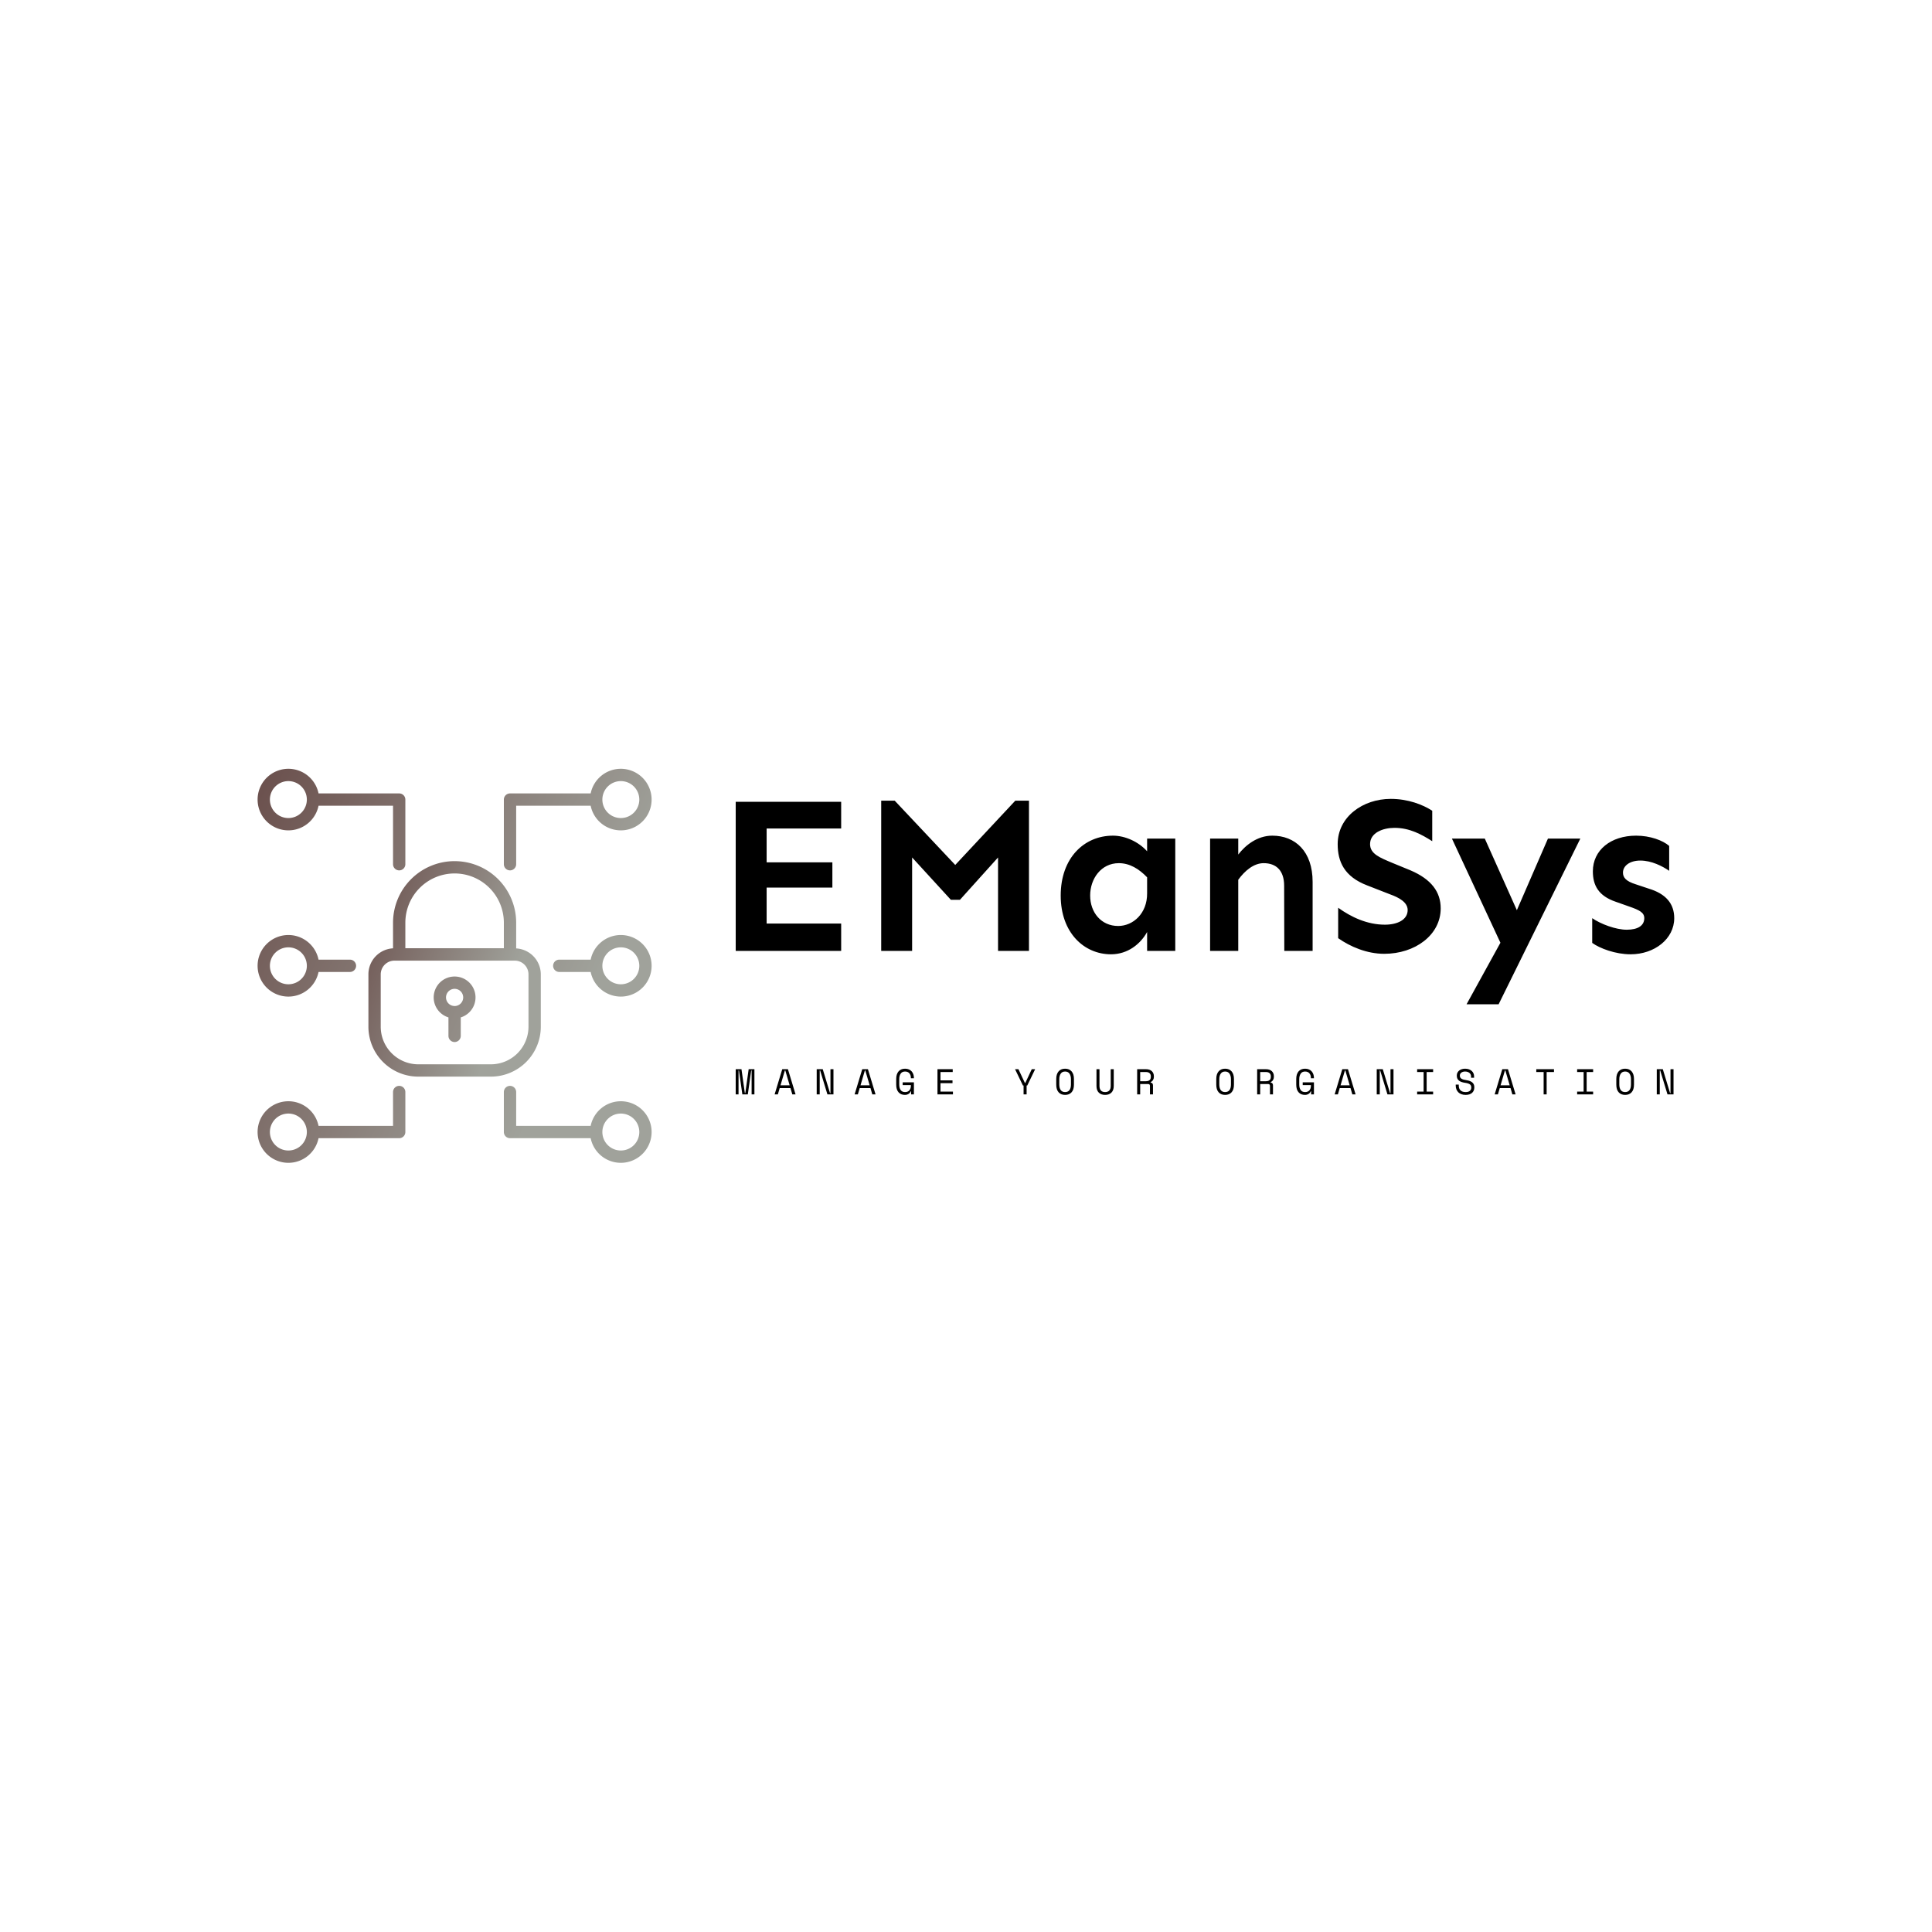 <svg data-v-fde0c5aa="" xmlns="http://www.w3.org/2000/svg" viewBox="0 0 300 300" class="iconLeftSlogan"><!----><defs data-v-fde0c5aa=""><!----></defs><rect data-v-fde0c5aa="" fill="transparent" x="0" y="0" width="300px" height="300px" class="logo-background-square"></rect><defs data-v-fde0c5aa=""><!----></defs><g data-v-fde0c5aa="" id="321c15e5-bc4a-4876-9c63-d4b7f769f87e" fill="#000000" transform="matrix(2.527,0,0,2.527,110.779,113.487)"><path d="M3.27 6.00L7.85 6.00L7.85 4.36L1.37 4.36L1.37 13.52L7.85 13.52L7.85 11.84L3.27 11.84L3.27 9.63L7.31 9.63L7.31 8.08L3.27 8.08ZM19.39 13.52L19.39 4.29L18.55 4.29L14.86 8.24L11.14 4.29L10.31 4.29L10.31 13.52L12.21 13.52L12.21 7.78L14.59 10.38L15.15 10.38L17.49 7.78L17.49 13.52ZM24.55 6.44C22.78 6.44 21.34 7.81 21.34 10.12C21.34 12.41 22.78 13.73 24.43 13.73C25.46 13.73 26.24 13.10 26.65 12.36L26.65 13.52L28.38 13.52L28.38 6.62L26.65 6.62L26.65 7.40C26.13 6.82 25.31 6.44 24.55 6.44ZM24.91 8.13C25.58 8.13 26.15 8.48 26.65 9.00L26.65 9.98C26.66 11.22 25.79 11.99 24.87 11.99C23.83 11.99 23.15 11.16 23.15 10.12C23.15 9.08 23.83 8.13 24.91 8.13ZM34.34 6.44C33.41 6.44 32.68 7.04 32.25 7.60L32.25 6.62L30.52 6.62L30.52 13.52L32.25 13.52L32.25 9.15C32.65 8.60 33.20 8.13 33.81 8.13C34.59 8.13 35.07 8.59 35.07 9.52L35.08 13.52L36.82 13.52L36.82 9.28C36.82 7.40 35.75 6.44 34.34 6.44ZM41.62 4.18C39.91 4.18 38.36 5.28 38.36 6.96C38.36 8.03 38.76 8.96 40.18 9.50L41.59 10.05C42.12 10.24 42.66 10.53 42.66 11.01C42.66 11.61 42.03 11.91 41.26 11.91C40.17 11.91 39.18 11.44 38.39 10.87L38.39 12.74C39.13 13.26 40.15 13.70 41.22 13.70C43.12 13.70 44.69 12.54 44.69 10.91C44.69 9.90 44.12 9.12 42.83 8.57L41.71 8.11C40.95 7.79 40.35 7.56 40.35 6.96C40.35 6.26 41.14 5.96 41.85 5.96C42.79 5.96 43.52 6.37 44.17 6.78L44.17 4.91C43.59 4.53 42.68 4.18 41.62 4.18ZM53.27 6.62L51.28 6.62L49.37 11.02L47.40 6.62L45.38 6.62L48.36 13.02L46.28 16.80L48.25 16.80ZM56.70 6.44C55.14 6.44 54.04 7.33 54.04 8.63C54.04 9.50 54.39 10.14 55.44 10.50L56.29 10.80C56.89 11.01 57.20 11.16 57.20 11.51C57.20 11.96 56.82 12.22 56.12 12.22C55.45 12.22 54.52 11.87 54.00 11.51L54.00 13.03C54.47 13.37 55.43 13.73 56.36 13.73C57.83 13.73 59.04 12.78 59.04 11.51C59.04 10.62 58.53 10.01 57.46 9.69L56.68 9.43C56.07 9.24 55.89 9.01 55.89 8.71C55.89 8.30 56.30 7.97 56.96 7.97C57.64 7.97 58.31 8.31 58.73 8.60L58.73 7.07C58.34 6.73 57.56 6.44 56.70 6.44Z"></path></g><defs data-v-fde0c5aa=""><linearGradient data-v-fde0c5aa="" gradientTransform="rotate(25)" id="d9a51f94-ca11-4aa2-beab-c6cd4037bdb6" x1="0%" y1="0%" x2="100%" y2="0%"><stop data-v-fde0c5aa="" offset="0%" stop-color="#6A4F4C" stop-opacity="1"></stop><stop data-v-fde0c5aa="" offset="100%" stop-color="#A0A29B" stop-opacity="1"></stop></linearGradient></defs><g data-v-fde0c5aa="" id="578e7519-767e-458e-8a0e-e15b79f96f52" stroke="none" fill="url(#d9a51f94-ca11-4aa2-beab-c6cd4037bdb6)" transform="matrix(0.478,0,0,0.478,39.999,119.378)"><path d="M64 30a20 20 0 0 0-20 20v8.32a8.46 8.46 0 0 0-8 8.43v17A16.22 16.22 0 0 0 52.2 100h23.6A16.22 16.22 0 0 0 92 83.78v-17a8.46 8.46 0 0 0-8-8.43V50a20 20 0 0 0-20-20zm0 4a16 16 0 0 1 16 16v8.29H48V50a16 16 0 0 1 16-16zm24 32.77v17A12.22 12.22 0 0 1 75.8 96H52.2A12.22 12.22 0 0 1 40 83.78v-17a4.46 4.46 0 0 1 4.46-4.46h39.08A4.46 4.46 0 0 1 88 66.77z"></path><path d="M64 67.48a6.79 6.79 0 0 0-2 13.28v6a2 2 0 0 0 4 0v-6a6.79 6.79 0 0 0-2-13.28zm0 9.58a2.79 2.79 0 1 1 2.79-2.79 2.8 2.8 0 0 1-2.79 2.8zM46 8H19.8a10 10 0 1 0 0 4H44v19a2 2 0 0 0 4 0V10a2 2 0 0 0-2-2zm-36 8a6 6 0 1 1 6-6 6 6 0 0 1-6 6zM10 74a10 10 0 0 0 9.8-8H30a2 2 0 0 0 0-4H19.8A10 10 0 1 0 10 74zm0-16a6 6 0 1 1-6 6 6 6 0 0 1 6-6zM10 128a10 10 0 0 0 9.8-8H46a2 2 0 0 0 2-2v-13a2 2 0 0 0-4 0v11H19.8a10 10 0 1 0-9.8 12zm0-16a6 6 0 1 1-6 6 6 6 0 0 1 6-6zM118 0a10 10 0 0 0-9.8 8H82a2 2 0 0 0-2 2v21a2 2 0 0 0 4 0V12h24.2A10 10 0 1 0 118 0zm0 16a6 6 0 1 1 6-6 6 6 0 0 1-6 6zM118 54a10 10 0 0 0-9.8 8H98a2 2 0 0 0 0 4h10.2a10 10 0 1 0 9.8-12zm0 16a6 6 0 1 1 6-6 6 6 0 0 1-6 6zM118 108a10 10 0 0 0-9.8 8H84v-11a2 2 0 0 0-4 0v13a2 2 0 0 0 2 2h26.2a10 10 0 1 0 9.8-12zm0 16a6 6 0 1 1 6-6 6 6 0 0 1-6 6z"></path></g><defs data-v-fde0c5aa=""><!----></defs><g data-v-fde0c5aa="" id="d238a149-6fe1-40fb-a1ec-b382aa67438f" fill="#000000" transform="matrix(0.399,0,0,0.399,113.986,163.68)"><path d="M0.64 15.68L0.64 5.88L2.88 5.88L4.20 15.18L4.37 15.18L5.68 5.88L7.92 5.88L7.92 15.68L6.83 15.68L6.83 6.38L6.66 6.38L5.35 15.68L3.22 15.68L1.90 6.38L1.74 6.38L1.74 15.68L0.64 15.68ZM22.67 15.68L21.95 13.24L17.75 13.24L17.04 15.68L15.78 15.68L18.75 5.88L20.96 5.88L23.93 15.68L22.67 15.68ZM19.94 6.38L19.77 6.38L18.07 12.15L21.63 12.15L19.94 6.38ZM34.51 5.88L37.34 15.18L37.51 15.18L37.51 5.88L38.68 5.88L38.68 15.68L36.33 15.68L33.50 6.38L33.33 6.38L33.33 15.68L32.16 15.68L32.16 5.88L34.51 5.88ZM53.80 15.68L53.09 13.24L48.89 13.24L48.17 15.68L46.91 15.68L49.88 5.88L52.09 5.88L55.06 15.68L53.80 15.68ZM51.07 6.38L50.90 6.38L49.21 12.15L52.77 12.15L51.07 6.38ZM65.62 12.07L65.62 10.98L69.99 10.98L69.99 15.68L68.89 15.68L68.89 14.50L68.73 14.50L68.73 14.50Q68.49 15.12 67.89 15.50L67.89 15.50L67.89 15.50Q67.28 15.88 66.49 15.88L66.49 15.88L66.49 15.88Q64.90 15.88 64.00 14.85L64.00 14.85L64.00 14.85Q63.10 13.83 63.10 11.87L63.10 11.87L63.10 9.69L63.10 9.69Q63.10 7.78 64.01 6.73L64.01 6.73L64.01 6.73Q64.92 5.68 66.54 5.68L66.54 5.68L66.54 5.68Q67.38 5.68 68.03 5.96L68.03 5.96L68.03 5.96Q68.67 6.23 69.10 6.71L69.10 6.71L69.10 6.71Q69.54 7.20 69.76 7.85L69.76 7.85L69.76 7.85Q69.99 8.50 69.99 9.24L69.99 9.24L69.99 9.41L68.81 9.41L68.81 9.24L68.81 9.24Q68.81 8.76 68.68 8.32L68.68 8.32L68.68 8.32Q68.54 7.87 68.27 7.53L68.27 7.53L68.27 7.53Q68.00 7.18 67.57 6.98L67.57 6.98L67.57 6.98Q67.14 6.78 66.54 6.78L66.54 6.78L66.54 6.78Q65.41 6.78 64.84 7.60L64.84 7.60L64.84 7.60Q64.27 8.43 64.27 9.77L64.27 9.77L64.27 11.79L64.27 11.79Q64.27 13.23 64.84 14.01L64.84 14.01L64.84 14.01Q65.41 14.78 66.57 14.78L66.57 14.78L66.57 14.78Q67.62 14.78 68.22 14.11L68.22 14.11L68.22 14.11Q68.81 13.44 68.81 12.24L68.81 12.24L68.81 12.07L65.62 12.07ZM79.16 15.68L79.16 5.88L85.09 5.88L85.09 6.97L80.33 6.97L80.33 10.22L85.01 10.22L85.01 11.31L80.33 11.31L80.33 14.59L85.18 14.59L85.18 15.68L79.16 15.68ZM112.67 15.68L112.67 12.24L112.42 12.24L109.35 5.88L110.67 5.88L113.18 11.23L113.34 11.23L115.85 5.88L117.17 5.88L114.10 12.24L113.85 12.24L113.85 15.68L112.67 15.68ZM125.38 11.87L125.38 9.69L125.38 9.69Q125.38 7.78 126.29 6.73L126.29 6.73L126.29 6.73Q127.20 5.68 128.83 5.68L128.83 5.68L128.83 5.68Q130.45 5.68 131.36 6.73L131.36 6.73L131.36 6.73Q132.27 7.78 132.27 9.69L132.27 9.69L132.27 11.87L132.27 11.87Q132.27 13.83 131.36 14.85L131.36 14.85L131.36 14.85Q130.45 15.88 128.83 15.88L128.83 15.88L128.83 15.88Q127.20 15.88 126.29 14.85L126.29 14.85L126.29 14.85Q125.38 13.83 125.38 11.87L125.38 11.87ZM128.83 14.78L128.83 14.78L128.83 14.78Q129.96 14.78 130.53 14.01L130.53 14.01L130.53 14.01Q131.10 13.23 131.10 11.79L131.10 11.79L131.10 9.77L131.10 9.77Q131.10 8.43 130.53 7.60L130.53 7.60L130.53 7.60Q129.96 6.78 128.83 6.78L128.83 6.78L128.83 6.78Q127.69 6.78 127.13 7.60L127.13 7.60L127.13 7.60Q126.56 8.43 126.56 9.77L126.56 9.77L126.56 11.79L126.56 11.79Q126.56 13.23 127.13 14.01L127.13 14.01L127.13 14.01Q127.69 14.78 128.83 14.78ZM141.04 5.88L142.21 5.88L142.21 12.38L142.21 12.38Q142.21 13.57 142.76 14.17L142.76 14.17L142.76 14.17Q143.32 14.78 144.40 14.78L144.40 14.78L144.40 14.78Q145.47 14.78 146.03 14.17L146.03 14.17L146.03 14.17Q146.58 13.57 146.58 12.38L146.58 12.38L146.58 5.88L147.76 5.88L147.76 12.38L147.76 12.38Q147.76 14.08 146.86 14.98L146.86 14.98L146.86 14.98Q145.96 15.88 144.40 15.88L144.40 15.88L144.40 15.88Q142.83 15.88 141.93 14.98L141.93 14.98L141.93 14.98Q141.04 14.08 141.04 12.38L141.04 12.38L141.04 5.88ZM163.03 12.15L163.03 15.68L161.85 15.68L161.85 12.40L161.85 12.40Q161.85 12.04 161.69 11.84L161.69 11.84L161.69 11.84Q161.52 11.65 161.10 11.65L161.10 11.65L158.05 11.65L158.05 15.68L156.87 15.68L156.87 5.88L160.37 5.88L160.37 5.88Q161.13 5.88 161.69 6.10L161.69 6.10L161.69 6.10Q162.25 6.31 162.62 6.68L162.62 6.68L162.62 6.68Q162.99 7.04 163.18 7.53L163.18 7.53L163.18 7.53Q163.37 8.01 163.37 8.54L163.37 8.54L163.37 8.96L163.37 8.96Q163.37 9.51 163.06 10.05L163.06 10.05L163.06 10.05Q162.76 10.60 162.13 10.89L162.13 10.89L162.13 11.06L162.13 11.06Q162.55 11.13 162.79 11.40L162.79 11.40L162.79 11.40Q163.03 11.66 163.03 12.15L163.03 12.15ZM158.05 6.97L158.05 10.56L160.23 10.56L160.23 10.56Q161.22 10.56 161.71 10.13L161.71 10.13L161.71 10.13Q162.19 9.70 162.19 8.88L162.19 8.88L162.19 8.62L162.19 8.62Q162.19 7.88 161.71 7.43L161.71 7.43L161.71 7.43Q161.22 6.97 160.23 6.97L160.23 6.97L158.05 6.97ZM187.66 11.87L187.66 9.69L187.66 9.69Q187.66 7.78 188.57 6.73L188.57 6.73L188.57 6.73Q189.48 5.68 191.10 5.68L191.10 5.68L191.10 5.68Q192.72 5.68 193.63 6.73L193.63 6.73L193.63 6.73Q194.54 7.78 194.54 9.69L194.54 9.69L194.54 11.87L194.54 11.87Q194.54 13.83 193.63 14.85L193.63 14.85L193.63 14.85Q192.72 15.88 191.10 15.88L191.10 15.88L191.10 15.88Q189.48 15.88 188.57 14.85L188.57 14.85L188.57 14.85Q187.66 13.83 187.66 11.87L187.66 11.87ZM191.10 14.78L191.10 14.78L191.10 14.78Q192.23 14.78 192.80 14.01L192.80 14.01L192.80 14.01Q193.37 13.23 193.37 11.79L193.37 11.79L193.37 9.77L193.37 9.77Q193.37 8.43 192.80 7.60L192.80 7.60L192.80 7.60Q192.23 6.78 191.10 6.78L191.10 6.78L191.10 6.78Q189.97 6.78 189.40 7.60L189.40 7.60L189.40 7.60Q188.83 8.43 188.83 9.77L188.83 9.77L188.83 11.79L188.83 11.79Q188.83 13.23 189.40 14.01L189.40 14.01L189.40 14.01Q189.97 14.78 191.10 14.78ZM209.73 12.15L209.73 15.68L208.56 15.68L208.56 12.40L208.56 12.40Q208.56 12.04 208.39 11.84L208.39 11.84L208.39 11.84Q208.22 11.65 207.80 11.65L207.80 11.65L204.75 11.65L204.75 15.68L203.57 15.68L203.57 5.88L207.07 5.88L207.07 5.88Q207.83 5.88 208.39 6.10L208.39 6.10L208.39 6.10Q208.95 6.31 209.32 6.68L209.32 6.68L209.32 6.68Q209.69 7.04 209.88 7.53L209.88 7.53L209.88 7.53Q210.07 8.01 210.07 8.54L210.07 8.54L210.07 8.96L210.07 8.96Q210.07 9.51 209.77 10.05L209.77 10.05L209.77 10.05Q209.47 10.60 208.84 10.89L208.84 10.89L208.84 11.06L208.84 11.06Q209.26 11.13 209.50 11.40L209.50 11.40L209.50 11.40Q209.73 11.66 209.73 12.15L209.73 12.15ZM204.75 6.97L204.75 10.56L206.93 10.56L206.93 10.56Q207.93 10.56 208.41 10.13L208.41 10.13L208.41 10.13Q208.89 9.70 208.89 8.88L208.89 8.88L208.89 8.62L208.89 8.62Q208.89 7.88 208.41 7.43L208.41 7.43L208.41 7.43Q207.93 6.97 206.93 6.97L206.93 6.97L204.75 6.97ZM221.30 12.07L221.30 10.98L225.67 10.98L225.67 15.68L224.57 15.68L224.57 14.50L224.41 14.50L224.41 14.50Q224.17 15.12 223.57 15.50L223.57 15.50L223.57 15.50Q222.96 15.88 222.17 15.88L222.17 15.88L222.17 15.88Q220.58 15.88 219.68 14.85L219.68 14.85L219.68 14.85Q218.78 13.83 218.78 11.87L218.78 11.87L218.78 9.69L218.78 9.69Q218.78 7.78 219.69 6.73L219.69 6.73L219.69 6.73Q220.60 5.68 222.22 5.68L222.22 5.68L222.22 5.68Q223.06 5.68 223.71 5.96L223.71 5.96L223.71 5.96Q224.35 6.23 224.78 6.71L224.78 6.71L224.78 6.71Q225.22 7.20 225.44 7.85L225.44 7.85L225.44 7.85Q225.67 8.50 225.67 9.24L225.67 9.24L225.67 9.41L224.49 9.41L224.49 9.24L224.49 9.24Q224.49 8.76 224.36 8.32L224.36 8.32L224.36 8.32Q224.22 7.87 223.95 7.53L223.95 7.53L223.95 7.53Q223.68 7.18 223.25 6.98L223.25 6.98L223.25 6.98Q222.82 6.78 222.22 6.78L222.22 6.78L222.22 6.78Q221.09 6.78 220.52 7.60L220.52 7.60L220.52 7.60Q219.95 8.43 219.95 9.77L219.95 9.77L219.95 11.79L219.95 11.79Q219.95 13.23 220.52 14.01L220.52 14.01L220.52 14.01Q221.09 14.78 222.25 14.78L222.25 14.78L222.25 14.78Q223.30 14.78 223.90 14.11L223.90 14.11L223.90 14.11Q224.49 13.44 224.49 12.24L224.49 12.24L224.49 12.07L221.30 12.07ZM240.62 15.68L239.90 13.24L235.70 13.24L234.99 15.68L233.73 15.68L236.70 5.88L238.91 5.88L241.88 15.68L240.62 15.68ZM237.89 6.38L237.72 6.38L236.03 12.15L239.58 12.15L237.89 6.38ZM252.46 5.88L255.29 15.18L255.46 15.18L255.46 5.88L256.63 5.88L256.63 15.68L254.28 15.68L251.45 6.38L251.29 6.38L251.29 15.68L250.11 15.68L250.11 5.88L252.46 5.88ZM265.83 6.97L265.83 5.88L272.05 5.88L272.05 6.97L269.53 6.97L269.53 14.59L272.05 14.59L272.05 15.68L265.83 15.68L265.83 14.59L268.35 14.59L268.35 6.97L265.83 6.97ZM286.82 9.21L286.82 8.71L286.82 8.71Q286.82 8.23 286.63 7.87L286.63 7.87L286.63 7.87Q286.44 7.50 286.12 7.27L286.12 7.27L286.12 7.27Q285.80 7.03 285.38 6.90L285.38 6.90L285.38 6.90Q284.96 6.78 284.49 6.78L284.49 6.78L284.49 6.78Q284.09 6.78 283.72 6.88L283.72 6.88L283.72 6.88Q283.36 6.99 283.07 7.18L283.07 7.18L283.07 7.18Q282.79 7.38 282.62 7.66L282.62 7.66L282.62 7.66Q282.45 7.95 282.45 8.33L282.45 8.33L282.45 8.41L282.45 8.41Q282.45 8.82 282.62 9.11L282.62 9.11L282.62 9.11Q282.79 9.39 283.12 9.60L283.12 9.60L283.12 9.60Q283.44 9.80 283.93 9.93L283.93 9.93L283.93 9.93Q284.42 10.07 285.08 10.16L285.08 10.16L285.08 10.16Q286.62 10.40 287.35 11.07L287.35 11.07L287.35 11.07Q288.08 11.73 288.08 12.85L288.08 12.85L288.08 13.02L288.08 13.02Q288.08 13.65 287.86 14.17L287.86 14.17L287.86 14.17Q287.64 14.70 287.22 15.08L287.22 15.08L287.22 15.08Q286.79 15.46 286.16 15.67L286.16 15.67L286.16 15.67Q285.53 15.88 284.70 15.88L284.70 15.88L284.70 15.88Q283.77 15.88 283.05 15.60L283.05 15.60L283.05 15.60Q282.32 15.33 281.84 14.85L281.84 14.85L281.84 14.85Q281.36 14.36 281.11 13.71L281.11 13.71L281.11 13.71Q280.85 13.06 280.85 12.29L280.85 12.29L280.85 11.87L282.03 11.87L282.03 12.21L282.03 12.21Q282.03 13.50 282.74 14.14L282.74 14.14L282.74 14.14Q283.44 14.78 284.70 14.78L284.70 14.78L284.70 14.78Q285.80 14.78 286.35 14.30L286.35 14.30L286.35 14.30Q286.90 13.82 286.90 13.02L286.90 13.02L286.90 12.94L286.90 12.94Q286.90 12.17 286.34 11.76L286.34 11.76L286.34 11.76Q285.77 11.35 284.49 11.17L284.49 11.17L284.49 11.17Q283.75 11.07 283.16 10.87L283.16 10.87L283.16 10.87Q282.56 10.67 282.14 10.34L282.14 10.34L282.14 10.34Q281.72 10.01 281.50 9.55L281.50 9.55L281.50 9.55Q281.27 9.09 281.27 8.46L281.27 8.46L281.27 8.29L281.27 8.29Q281.27 7.71 281.51 7.24L281.51 7.24L281.51 7.24Q281.75 6.76 282.18 6.41L282.18 6.41L282.18 6.41Q282.60 6.06 283.20 5.87L283.20 5.87L283.20 5.87Q283.79 5.68 284.51 5.68L284.51 5.68L284.51 5.68Q285.33 5.68 285.99 5.92L285.99 5.92L285.99 5.92Q286.64 6.16 287.08 6.56L287.08 6.56L287.08 6.56Q287.53 6.96 287.76 7.50L287.76 7.50L287.76 7.50Q287.99 8.04 287.99 8.62L287.99 8.62L287.99 9.21L286.82 9.21ZM302.89 15.68L302.18 13.24L297.98 13.24L297.26 15.68L296.00 15.68L298.97 5.88L301.18 5.88L304.15 15.68L302.89 15.68ZM300.16 6.38L299.99 6.38L298.30 12.15L301.85 12.15L300.16 6.38ZM312.20 6.97L312.20 5.88L319.09 5.88L319.09 6.97L316.23 6.97L316.23 15.68L315.06 15.68L315.06 6.97L312.20 6.97ZM328.10 6.97L328.10 5.88L334.32 5.88L334.32 6.97L331.80 6.97L331.80 14.59L334.32 14.59L334.32 15.68L328.10 15.68L328.10 14.59L330.62 14.59L330.62 6.97L328.10 6.97ZM343.34 11.87L343.34 9.69L343.34 9.69Q343.34 7.78 344.25 6.73L344.25 6.73L344.25 6.73Q345.16 5.68 346.78 5.68L346.78 5.68L346.78 5.68Q348.40 5.68 349.31 6.73L349.31 6.73L349.31 6.73Q350.22 7.78 350.22 9.69L350.22 9.69L350.22 11.87L350.22 11.87Q350.22 13.83 349.31 14.85L349.31 14.85L349.31 14.85Q348.40 15.88 346.78 15.88L346.78 15.88L346.78 15.88Q345.16 15.88 344.25 14.85L344.25 14.85L344.25 14.85Q343.34 13.83 343.34 11.87L343.34 11.87ZM346.78 14.78L346.78 14.78L346.78 14.78Q347.91 14.78 348.48 14.01L348.48 14.01L348.48 14.01Q349.05 13.23 349.05 11.79L349.05 11.79L349.05 9.77L349.05 9.77Q349.05 8.43 348.48 7.60L348.48 7.60L348.48 7.60Q347.91 6.78 346.78 6.78L346.78 6.78L346.78 6.78Q345.65 6.78 345.08 7.60L345.08 7.60L345.08 7.60Q344.51 8.43 344.51 9.77L344.51 9.77L344.51 11.79L344.51 11.79Q344.51 13.23 345.08 14.01L345.08 14.01L345.08 14.01Q345.65 14.78 346.78 14.78ZM361.44 5.88L364.27 15.18L364.43 15.18L364.43 5.88L365.61 5.88L365.61 15.68L363.26 15.68L360.43 6.38L360.26 6.38L360.26 15.68L359.09 15.68L359.09 5.88L361.44 5.88Z"></path></g></svg>